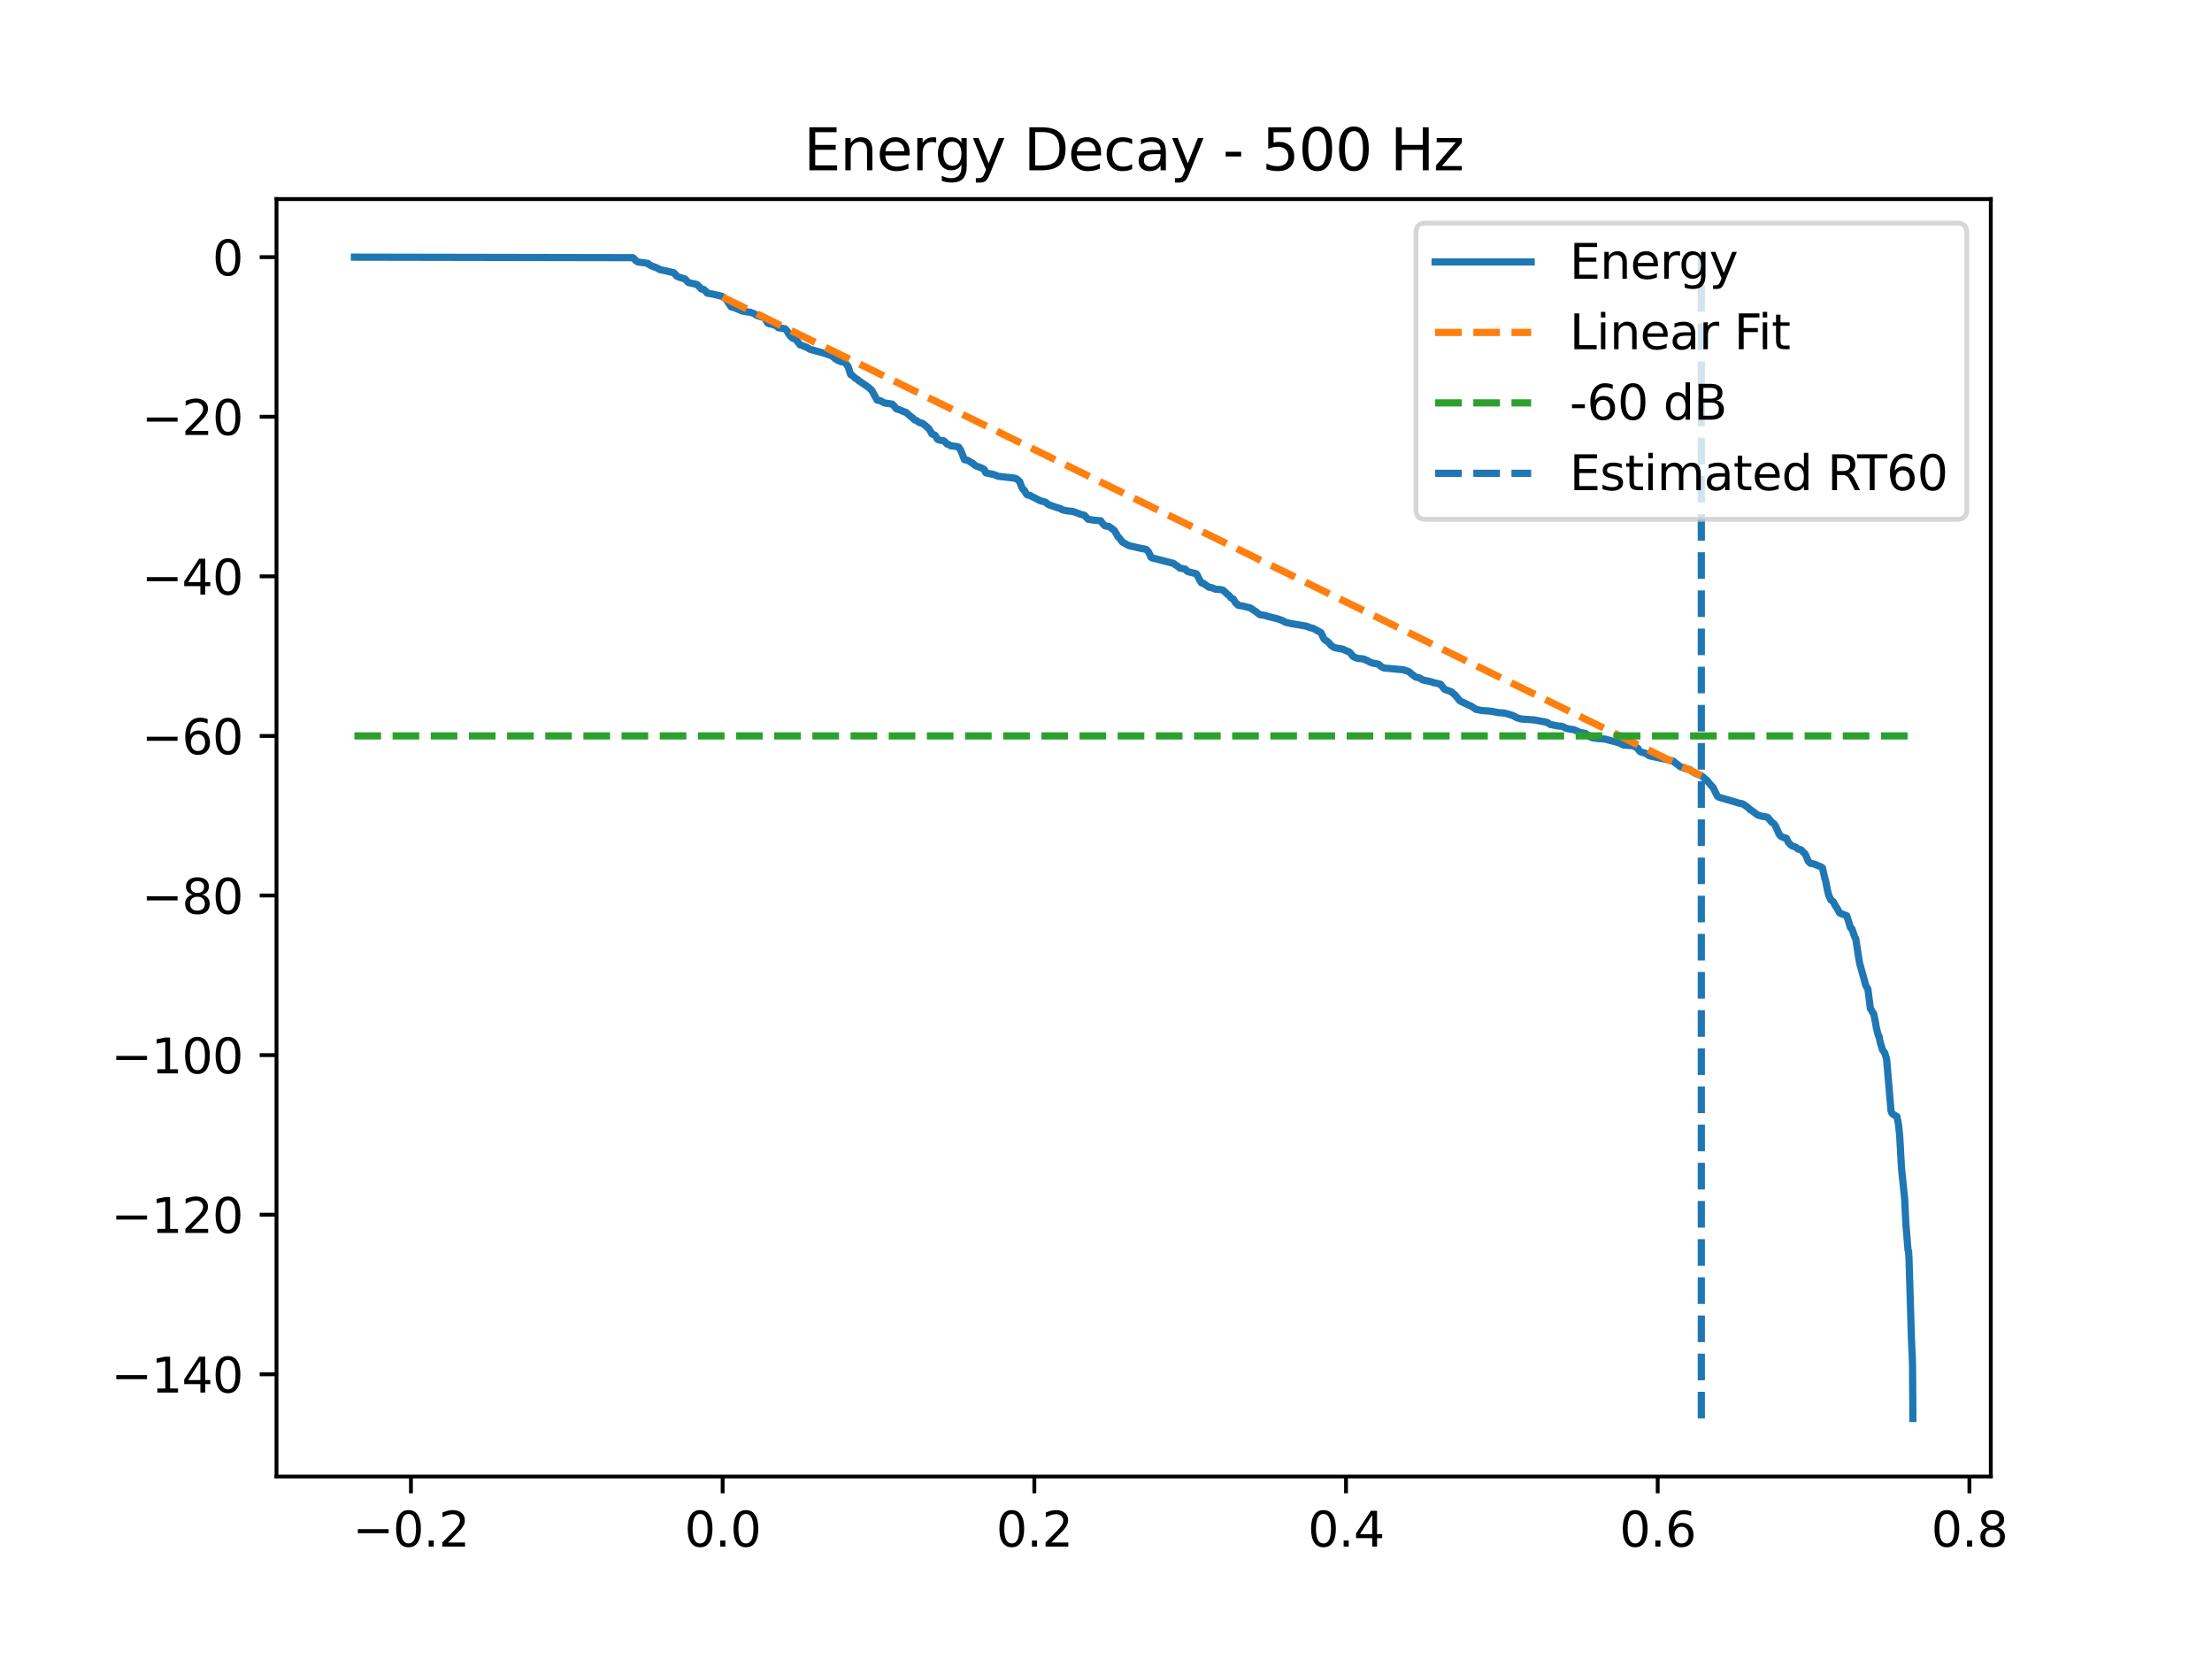 <?xml version="1.0" encoding="utf-8" standalone="no"?>
<!DOCTYPE svg PUBLIC "-//W3C//DTD SVG 1.1//EN"
  "http://www.w3.org/Graphics/SVG/1.1/DTD/svg11.dtd">
<svg xmlns:xlink="http://www.w3.org/1999/xlink" width="460.8pt" height="345.6pt" viewBox="0 0 460.8 345.6" xmlns="http://www.w3.org/2000/svg" version="1.1">
 <defs>
  <style type="text/css">*{stroke-linejoin: round; stroke-linecap: butt}</style>
 </defs>
 <g id="figure_1">
  <g id="patch_1">
   <path d="M 0 345.6 
L 460.8 345.6 
L 460.8 0 
L 0 0 
z
" style="fill: #ffffff"/>
  </g>
  <g id="axes_1">
   <g id="patch_2">
    <path d="M 57.6 307.584 
L 414.72 307.584 
L 414.72 41.472 
L 57.6 41.472 
z
" style="fill: #ffffff"/>
   </g>
   <g id="matplotlib.axis_1">
    <g id="xtick_1">
     <g id="line2d_1">
      <defs>
       <path id="mc7bba9b7ed" d="M 0 0 
L 0 3.5 
" style="stroke: #000000; stroke-width: 0.8"/>
      </defs>
      <g>
       <use xlink:href="#mc7bba9b7ed" x="85.608" y="307.584" style="stroke: #000000; stroke-width: 0.8"/>
      </g>
     </g>
     <g id="text_1">
      <!-- −0.2 -->
      <g transform="translate(73.467 322.182) scale(0.1 -0.1)">
       <defs>
        <path id="DejaVuSans-2212" d="M 678 2272 
L 4684 2272 
L 4684 1741 
L 678 1741 
L 678 2272 
z
" transform="scale(0.016)"/>
        <path id="DejaVuSans-30" d="M 2034 4250 
Q 1547 4250 1301 3770 
Q 1056 3291 1056 2328 
Q 1056 1369 1301 889 
Q 1547 409 2034 409 
Q 2525 409 2770 889 
Q 3016 1369 3016 2328 
Q 3016 3291 2770 3770 
Q 2525 4250 2034 4250 
z
M 2034 4750 
Q 2819 4750 3233 4129 
Q 3647 3509 3647 2328 
Q 3647 1150 3233 529 
Q 2819 -91 2034 -91 
Q 1250 -91 836 529 
Q 422 1150 422 2328 
Q 422 3509 836 4129 
Q 1250 4750 2034 4750 
z
" transform="scale(0.016)"/>
        <path id="DejaVuSans-2e" d="M 684 794 
L 1344 794 
L 1344 0 
L 684 0 
L 684 794 
z
" transform="scale(0.016)"/>
        <path id="DejaVuSans-32" d="M 1228 531 
L 3431 531 
L 3431 0 
L 469 0 
L 469 531 
Q 828 903 1448 1529 
Q 2069 2156 2228 2338 
Q 2531 2678 2651 2914 
Q 2772 3150 2772 3378 
Q 2772 3750 2511 3984 
Q 2250 4219 1831 4219 
Q 1534 4219 1204 4116 
Q 875 4013 500 3803 
L 500 4441 
Q 881 4594 1212 4672 
Q 1544 4750 1819 4750 
Q 2544 4750 2975 4387 
Q 3406 4025 3406 3419 
Q 3406 3131 3298 2873 
Q 3191 2616 2906 2266 
Q 2828 2175 2409 1742 
Q 1991 1309 1228 531 
z
" transform="scale(0.016)"/>
       </defs>
       <use xlink:href="#DejaVuSans-2212"/>
       <use xlink:href="#DejaVuSans-30" transform="translate(83.789 0)"/>
       <use xlink:href="#DejaVuSans-2e" transform="translate(147.412 0)"/>
       <use xlink:href="#DejaVuSans-32" transform="translate(179.199 0)"/>
      </g>
     </g>
    </g>
    <g id="xtick_2">
     <g id="line2d_2">
      <g>
       <use xlink:href="#mc7bba9b7ed" x="150.539" y="307.584" style="stroke: #000000; stroke-width: 0.8"/>
      </g>
     </g>
     <g id="text_2">
      <!-- 0.0 -->
      <g transform="translate(142.588 322.182) scale(0.1 -0.1)">
       <use xlink:href="#DejaVuSans-30"/>
       <use xlink:href="#DejaVuSans-2e" transform="translate(63.623 0)"/>
       <use xlink:href="#DejaVuSans-30" transform="translate(95.41 0)"/>
      </g>
     </g>
    </g>
    <g id="xtick_3">
     <g id="line2d_3">
      <g>
       <use xlink:href="#mc7bba9b7ed" x="215.47" y="307.584" style="stroke: #000000; stroke-width: 0.8"/>
      </g>
     </g>
     <g id="text_3">
      <!-- 0.2 -->
      <g transform="translate(207.518 322.182) scale(0.1 -0.1)">
       <use xlink:href="#DejaVuSans-30"/>
       <use xlink:href="#DejaVuSans-2e" transform="translate(63.623 0)"/>
       <use xlink:href="#DejaVuSans-32" transform="translate(95.41 0)"/>
      </g>
     </g>
    </g>
    <g id="xtick_4">
     <g id="line2d_4">
      <g>
       <use xlink:href="#mc7bba9b7ed" x="280.401" y="307.584" style="stroke: #000000; stroke-width: 0.8"/>
      </g>
     </g>
     <g id="text_4">
      <!-- 0.4 -->
      <g transform="translate(272.449 322.182) scale(0.1 -0.1)">
       <defs>
        <path id="DejaVuSans-34" d="M 2419 4116 
L 825 1625 
L 2419 1625 
L 2419 4116 
z
M 2253 4666 
L 3047 4666 
L 3047 1625 
L 3713 1625 
L 3713 1100 
L 3047 1100 
L 3047 0 
L 2419 0 
L 2419 1100 
L 313 1100 
L 313 1709 
L 2253 4666 
z
" transform="scale(0.016)"/>
       </defs>
       <use xlink:href="#DejaVuSans-30"/>
       <use xlink:href="#DejaVuSans-2e" transform="translate(63.623 0)"/>
       <use xlink:href="#DejaVuSans-34" transform="translate(95.41 0)"/>
      </g>
     </g>
    </g>
    <g id="xtick_5">
     <g id="line2d_5">
      <g>
       <use xlink:href="#mc7bba9b7ed" x="345.332" y="307.584" style="stroke: #000000; stroke-width: 0.8"/>
      </g>
     </g>
     <g id="text_5">
      <!-- 0.6 -->
      <g transform="translate(337.38 322.182) scale(0.1 -0.1)">
       <defs>
        <path id="DejaVuSans-36" d="M 2113 2584 
Q 1688 2584 1439 2293 
Q 1191 2003 1191 1497 
Q 1191 994 1439 701 
Q 1688 409 2113 409 
Q 2538 409 2786 701 
Q 3034 994 3034 1497 
Q 3034 2003 2786 2293 
Q 2538 2584 2113 2584 
z
M 3366 4563 
L 3366 3988 
Q 3128 4100 2886 4159 
Q 2644 4219 2406 4219 
Q 1781 4219 1451 3797 
Q 1122 3375 1075 2522 
Q 1259 2794 1537 2939 
Q 1816 3084 2150 3084 
Q 2853 3084 3261 2657 
Q 3669 2231 3669 1497 
Q 3669 778 3244 343 
Q 2819 -91 2113 -91 
Q 1303 -91 875 529 
Q 447 1150 447 2328 
Q 447 3434 972 4092 
Q 1497 4750 2381 4750 
Q 2619 4750 2861 4703 
Q 3103 4656 3366 4563 
z
" transform="scale(0.016)"/>
       </defs>
       <use xlink:href="#DejaVuSans-30"/>
       <use xlink:href="#DejaVuSans-2e" transform="translate(63.623 0)"/>
       <use xlink:href="#DejaVuSans-36" transform="translate(95.41 0)"/>
      </g>
     </g>
    </g>
    <g id="xtick_6">
     <g id="line2d_6">
      <g>
       <use xlink:href="#mc7bba9b7ed" x="410.263" y="307.584" style="stroke: #000000; stroke-width: 0.8"/>
      </g>
     </g>
     <g id="text_6">
      <!-- 0.8 -->
      <g transform="translate(402.311 322.182) scale(0.1 -0.1)">
       <defs>
        <path id="DejaVuSans-38" d="M 2034 2216 
Q 1584 2216 1326 1975 
Q 1069 1734 1069 1313 
Q 1069 891 1326 650 
Q 1584 409 2034 409 
Q 2484 409 2743 651 
Q 3003 894 3003 1313 
Q 3003 1734 2745 1975 
Q 2488 2216 2034 2216 
z
M 1403 2484 
Q 997 2584 770 2862 
Q 544 3141 544 3541 
Q 544 4100 942 4425 
Q 1341 4750 2034 4750 
Q 2731 4750 3128 4425 
Q 3525 4100 3525 3541 
Q 3525 3141 3298 2862 
Q 3072 2584 2669 2484 
Q 3125 2378 3379 2068 
Q 3634 1759 3634 1313 
Q 3634 634 3220 271 
Q 2806 -91 2034 -91 
Q 1263 -91 848 271 
Q 434 634 434 1313 
Q 434 1759 690 2068 
Q 947 2378 1403 2484 
z
M 1172 3481 
Q 1172 3119 1398 2916 
Q 1625 2713 2034 2713 
Q 2441 2713 2670 2916 
Q 2900 3119 2900 3481 
Q 2900 3844 2670 4047 
Q 2441 4250 2034 4250 
Q 1625 4250 1398 4047 
Q 1172 3844 1172 3481 
z
" transform="scale(0.016)"/>
       </defs>
       <use xlink:href="#DejaVuSans-30"/>
       <use xlink:href="#DejaVuSans-2e" transform="translate(63.623 0)"/>
       <use xlink:href="#DejaVuSans-38" transform="translate(95.41 0)"/>
      </g>
     </g>
    </g>
   </g>
   <g id="matplotlib.axis_2">
    <g id="ytick_1">
     <g id="line2d_7">
      <defs>
       <path id="m93da01c77a" d="M 0 0 
L -3.5 0 
" style="stroke: #000000; stroke-width: 0.8"/>
      </defs>
      <g>
       <use xlink:href="#m93da01c77a" x="57.6" y="286.293" style="stroke: #000000; stroke-width: 0.8"/>
      </g>
     </g>
     <g id="text_7">
      <!-- −140 -->
      <g transform="translate(23.133 290.092) scale(0.1 -0.1)">
       <defs>
        <path id="DejaVuSans-31" d="M 794 531 
L 1825 531 
L 1825 4091 
L 703 3866 
L 703 4441 
L 1819 4666 
L 2450 4666 
L 2450 531 
L 3481 531 
L 3481 0 
L 794 0 
L 794 531 
z
" transform="scale(0.016)"/>
       </defs>
       <use xlink:href="#DejaVuSans-2212"/>
       <use xlink:href="#DejaVuSans-31" transform="translate(83.789 0)"/>
       <use xlink:href="#DejaVuSans-34" transform="translate(147.412 0)"/>
       <use xlink:href="#DejaVuSans-30" transform="translate(211.035 0)"/>
      </g>
     </g>
    </g>
    <g id="ytick_2">
     <g id="line2d_8">
      <g>
       <use xlink:href="#m93da01c77a" x="57.6" y="253.047" style="stroke: #000000; stroke-width: 0.8"/>
      </g>
     </g>
     <g id="text_8">
      <!-- −120 -->
      <g transform="translate(23.133 256.846) scale(0.1 -0.1)">
       <use xlink:href="#DejaVuSans-2212"/>
       <use xlink:href="#DejaVuSans-31" transform="translate(83.789 0)"/>
       <use xlink:href="#DejaVuSans-32" transform="translate(147.412 0)"/>
       <use xlink:href="#DejaVuSans-30" transform="translate(211.035 0)"/>
      </g>
     </g>
    </g>
    <g id="ytick_3">
     <g id="line2d_9">
      <g>
       <use xlink:href="#m93da01c77a" x="57.6" y="219.8" style="stroke: #000000; stroke-width: 0.8"/>
      </g>
     </g>
     <g id="text_9">
      <!-- −100 -->
      <g transform="translate(23.133 223.599) scale(0.1 -0.1)">
       <use xlink:href="#DejaVuSans-2212"/>
       <use xlink:href="#DejaVuSans-31" transform="translate(83.789 0)"/>
       <use xlink:href="#DejaVuSans-30" transform="translate(147.412 0)"/>
       <use xlink:href="#DejaVuSans-30" transform="translate(211.035 0)"/>
      </g>
     </g>
    </g>
    <g id="ytick_4">
     <g id="line2d_10">
      <g>
       <use xlink:href="#m93da01c77a" x="57.6" y="186.554" style="stroke: #000000; stroke-width: 0.8"/>
      </g>
     </g>
     <g id="text_10">
      <!-- −80 -->
      <g transform="translate(29.495 190.353) scale(0.1 -0.1)">
       <use xlink:href="#DejaVuSans-2212"/>
       <use xlink:href="#DejaVuSans-38" transform="translate(83.789 0)"/>
       <use xlink:href="#DejaVuSans-30" transform="translate(147.412 0)"/>
      </g>
     </g>
    </g>
    <g id="ytick_5">
     <g id="line2d_11">
      <g>
       <use xlink:href="#m93da01c77a" x="57.6" y="153.307" style="stroke: #000000; stroke-width: 0.8"/>
      </g>
     </g>
     <g id="text_11">
      <!-- −60 -->
      <g transform="translate(29.495 157.107) scale(0.1 -0.1)">
       <use xlink:href="#DejaVuSans-2212"/>
       <use xlink:href="#DejaVuSans-36" transform="translate(83.789 0)"/>
       <use xlink:href="#DejaVuSans-30" transform="translate(147.412 0)"/>
      </g>
     </g>
    </g>
    <g id="ytick_6">
     <g id="line2d_12">
      <g>
       <use xlink:href="#m93da01c77a" x="57.6" y="120.061" style="stroke: #000000; stroke-width: 0.8"/>
      </g>
     </g>
     <g id="text_12">
      <!-- −40 -->
      <g transform="translate(29.495 123.86) scale(0.1 -0.1)">
       <use xlink:href="#DejaVuSans-2212"/>
       <use xlink:href="#DejaVuSans-34" transform="translate(83.789 0)"/>
       <use xlink:href="#DejaVuSans-30" transform="translate(147.412 0)"/>
      </g>
     </g>
    </g>
    <g id="ytick_7">
     <g id="line2d_13">
      <g>
       <use xlink:href="#m93da01c77a" x="57.6" y="86.814" style="stroke: #000000; stroke-width: 0.8"/>
      </g>
     </g>
     <g id="text_13">
      <!-- −20 -->
      <g transform="translate(29.495 90.614) scale(0.1 -0.1)">
       <use xlink:href="#DejaVuSans-2212"/>
       <use xlink:href="#DejaVuSans-32" transform="translate(83.789 0)"/>
       <use xlink:href="#DejaVuSans-30" transform="translate(147.412 0)"/>
      </g>
     </g>
    </g>
    <g id="ytick_8">
     <g id="line2d_14">
      <g>
       <use xlink:href="#m93da01c77a" x="57.6" y="53.568" style="stroke: #000000; stroke-width: 0.8"/>
      </g>
     </g>
     <g id="text_14">
      <!-- 0 -->
      <g transform="translate(44.237 57.367) scale(0.1 -0.1)">
       <use xlink:href="#DejaVuSans-30"/>
      </g>
     </g>
    </g>
   </g>
   <g id="line2d_15">
    <path d="M 73.833 53.568 
L 131.844 53.677 
L 132.196 54.01 
L 132.467 54.325 
L 132.893 54.578 
L 134.53 54.793 
L 135.044 54.916 
L 135.186 55.103 
L 135.395 55.213 
L 135.706 55.38 
L 136.883 55.824 
L 137.533 56.195 
L 138.263 56.329 
L 140.326 56.801 
L 140.583 57.024 
L 140.705 57.237 
L 140.921 57.49 
L 141.144 57.6 
L 141.476 57.747 
L 142.646 58.096 
L 143.431 58.872 
L 144.783 59.172 
L 145.23 59.285 
L 146.116 60.201 
L 146.63 60.314 
L 146.941 60.609 
L 147.123 60.732 
L 147.286 61.033 
L 147.482 61.1 
L 147.847 61.169 
L 148.571 61.283 
L 150.438 61.734 
L 151.107 62.235 
L 151.337 62.381 
L 151.75 63.133 
L 151.912 63.312 
L 152.014 63.474 
L 152.277 63.872 
L 152.501 63.984 
L 152.846 64.036 
L 153.103 64.145 
L 153.542 64.338 
L 154.09 64.551 
L 154.55 64.764 
L 155.287 64.919 
L 156.315 65.047 
L 157.14 65.362 
L 157.634 65.7 
L 157.911 65.797 
L 159.278 66.219 
L 159.528 66.525 
L 159.629 66.799 
L 159.832 67.167 
L 159.947 67.29 
L 160.15 67.431 
L 160.827 67.55 
L 161.659 67.853 
L 162.179 68.275 
L 163.552 68.486 
L 163.958 68.944 
L 164.222 69.413 
L 164.33 69.575 
L 164.607 69.986 
L 164.756 70.097 
L 165.04 70.399 
L 165.277 70.529 
L 165.588 70.573 
L 165.771 70.695 
L 166.684 71.851 
L 167.124 71.982 
L 167.692 72.218 
L 168.016 72.325 
L 168.557 72.65 
L 168.713 72.765 
L 168.929 72.825 
L 171.993 73.659 
L 172.23 73.764 
L 173.258 74.122 
L 173.454 74.223 
L 173.596 74.391 
L 173.813 74.54 
L 173.941 74.673 
L 174.178 74.873 
L 174.422 74.987 
L 174.733 75.132 
L 175.226 75.374 
L 175.828 75.417 
L 176.045 75.525 
L 176.694 76.398 
L 177.195 78.016 
L 177.357 78.127 
L 177.6 78.247 
L 178.209 78.823 
L 178.446 78.942 
L 178.71 79.109 
L 178.852 79.282 
L 179.055 79.405 
L 179.271 79.546 
L 180.617 80.479 
L 180.989 80.749 
L 181.469 81.189 
L 181.598 81.307 
L 182.721 83.347 
L 182.944 83.392 
L 183.431 83.499 
L 183.918 83.765 
L 184.141 83.889 
L 184.364 83.969 
L 184.925 84.036 
L 185.845 84.18 
L 186.265 84.573 
L 186.495 84.901 
L 186.61 85.066 
L 186.806 85.212 
L 187.367 85.356 
L 188.246 85.75 
L 188.673 85.865 
L 189.971 86.959 
L 190.14 87.074 
L 190.384 87.333 
L 190.566 87.485 
L 190.83 87.56 
L 191.013 87.669 
L 191.256 87.84 
L 191.446 87.996 
L 191.682 88.055 
L 192.223 88.21 
L 192.71 88.622 
L 192.907 88.762 
L 193.035 88.901 
L 193.292 89.149 
L 193.468 89.258 
L 194.165 90.407 
L 194.712 90.613 
L 194.834 90.713 
L 195.321 91.533 
L 195.673 91.677 
L 196.593 91.817 
L 197.337 92.519 
L 197.682 92.627 
L 198.06 92.867 
L 199.028 92.975 
L 199.718 93.137 
L 200.171 93.874 
L 200.908 95.757 
L 201.55 95.875 
L 202.179 96.259 
L 202.687 96.544 
L 202.991 96.855 
L 203.431 97.105 
L 203.735 97.214 
L 203.985 97.291 
L 204.31 97.431 
L 204.898 97.71 
L 205.095 97.883 
L 205.203 98.215 
L 205.385 98.512 
L 206.353 98.718 
L 206.657 98.759 
L 207.097 98.88 
L 207.922 99.211 
L 210.411 99.495 
L 211.446 99.622 
L 211.926 99.867 
L 212.42 100.323 
L 212.798 101.371 
L 213.096 101.921 
L 213.373 102.108 
L 213.678 102.653 
L 213.806 102.893 
L 214.009 103.099 
L 214.591 103.212 
L 215.139 103.523 
L 215.396 103.643 
L 215.646 103.761 
L 215.896 103.896 
L 216.674 104.296 
L 217.513 104.525 
L 217.776 104.606 
L 217.932 104.729 
L 218.175 104.908 
L 218.331 105.047 
L 218.554 105.164 
L 218.899 105.287 
L 220.286 105.774 
L 220.82 105.923 
L 221.354 106.21 
L 222.281 106.417 
L 223.383 106.533 
L 223.755 106.624 
L 225.088 107.131 
L 225.913 107.349 
L 226.671 108.167 
L 227.976 108.375 
L 229.295 108.486 
L 229.728 109.102 
L 229.897 109.246 
L 230.025 109.424 
L 230.222 109.557 
L 231.02 109.678 
L 231.852 110.272 
L 232.061 110.445 
L 232.183 110.561 
L 232.893 111.809 
L 233.022 111.92 
L 233.4 112.37 
L 233.509 112.51 
L 233.779 112.881 
L 233.975 113.007 
L 234.259 113.129 
L 234.422 113.28 
L 234.652 113.382 
L 235.132 113.656 
L 236.498 113.964 
L 236.742 114.037 
L 237.452 114.187 
L 237.871 114.276 
L 238.635 114.405 
L 238.899 114.538 
L 239.028 114.725 
L 239.271 115.005 
L 239.359 115.178 
L 239.623 115.727 
L 239.758 116.073 
L 239.927 116.198 
L 244.486 117.37 
L 245.014 117.787 
L 245.271 117.895 
L 245.406 118.044 
L 245.622 118.207 
L 245.825 118.352 
L 246.103 118.396 
L 246.914 118.566 
L 247.3 118.972 
L 247.476 119.095 
L 248.896 119.438 
L 249.254 119.569 
L 249.687 120.361 
L 249.89 120.822 
L 249.985 120.938 
L 250.289 121.426 
L 250.722 121.534 
L 251.804 122.312 
L 252.555 122.456 
L 253.13 122.733 
L 254.138 122.803 
L 254.733 122.923 
L 255.037 123.171 
L 255.781 123.876 
L 255.964 123.989 
L 256.262 124.31 
L 256.404 124.508 
L 256.613 124.656 
L 256.897 124.766 
L 257.432 125.639 
L 257.607 125.72 
L 257.797 125.983 
L 258.02 126.112 
L 258.859 126.242 
L 260.482 126.646 
L 260.685 126.781 
L 261.3 127.21 
L 261.551 127.359 
L 262.342 127.989 
L 262.545 128.073 
L 263.248 128.156 
L 263.81 128.301 
L 264.067 128.404 
L 265.825 128.825 
L 266.779 129.128 
L 267.137 129.288 
L 267.367 129.359 
L 267.543 129.517 
L 267.766 129.62 
L 269.079 129.926 
L 269.782 130.038 
L 271.94 130.407 
L 272.454 130.544 
L 272.907 130.765 
L 273.543 130.878 
L 274.3 131.316 
L 275.186 131.788 
L 275.741 132.982 
L 275.923 133.235 
L 276.086 133.35 
L 276.39 133.537 
L 276.722 133.783 
L 276.945 134.066 
L 277.066 134.192 
L 277.337 134.49 
L 277.499 134.603 
L 277.756 134.77 
L 277.966 134.898 
L 278.237 134.959 
L 279.779 135.247 
L 280.252 135.483 
L 281.064 135.818 
L 281.28 135.995 
L 281.388 136.116 
L 281.679 136.521 
L 281.828 136.721 
L 282.031 136.836 
L 282.241 136.945 
L 282.525 137.05 
L 282.863 137.169 
L 283.458 137.195 
L 284.189 137.31 
L 284.608 137.546 
L 284.899 137.627 
L 285.081 137.789 
L 285.318 137.883 
L 285.744 138.089 
L 287.124 138.352 
L 287.442 138.59 
L 287.625 138.823 
L 287.848 138.932 
L 288.084 139.039 
L 288.348 139.158 
L 292.413 139.534 
L 292.792 139.687 
L 293.401 139.867 
L 293.563 139.982 
L 293.82 140.18 
L 293.962 140.322 
L 294.219 140.533 
L 294.388 140.639 
L 294.679 140.872 
L 294.862 141.023 
L 295.092 141.086 
L 295.734 141.218 
L 296.35 141.631 
L 298.284 142.059 
L 298.582 142.198 
L 299.359 142.351 
L 300.137 142.561 
L 300.273 142.829 
L 300.462 143.009 
L 300.563 143.151 
L 300.793 143.439 
L 300.942 143.599 
L 301.179 143.692 
L 301.483 143.795 
L 302.349 144.116 
L 303.174 144.835 
L 304.087 145.961 
L 304.277 146.086 
L 304.547 146.199 
L 304.811 146.336 
L 306.022 146.92 
L 306.252 147.025 
L 306.542 147.138 
L 307.476 147.769 
L 308.227 147.92 
L 308.612 148.007 
L 310.141 148.117 
L 310.81 148.186 
L 311.365 148.302 
L 311.947 148.43 
L 313.394 148.546 
L 314.26 148.778 
L 314.584 148.893 
L 314.909 148.967 
L 315.45 149.233 
L 315.68 149.32 
L 315.93 149.501 
L 316.877 149.774 
L 318.9 149.928 
L 319.542 149.956 
L 320.279 150.104 
L 321.876 150.39 
L 322.288 150.499 
L 322.937 150.915 
L 324.047 151.136 
L 324.649 151.248 
L 325.176 151.269 
L 325.643 151.399 
L 325.961 151.579 
L 326.333 151.741 
L 327.976 152.049 
L 329.072 152.543 
L 330.222 152.777 
L 330.662 153.044 
L 330.824 153.153 
L 331.047 153.284 
L 331.216 153.491 
L 331.446 153.574 
L 331.825 153.719 
L 332.846 153.842 
L 334.314 153.959 
L 335.89 154.374 
L 336.566 154.533 
L 336.816 154.629 
L 337.466 154.828 
L 338.203 155.198 
L 340.002 155.339 
L 340.293 155.425 
L 341.023 155.78 
L 341.213 155.909 
L 341.328 156.17 
L 341.517 156.405 
L 341.646 156.54 
L 341.849 156.655 
L 342.829 156.925 
L 343.58 157.446 
L 347.381 158.252 
L 347.834 158.381 
L 348.551 158.543 
L 349.153 159.041 
L 349.485 159.286 
L 349.681 159.429 
L 349.823 159.566 
L 350.06 159.722 
L 350.323 159.832 
L 350.594 159.918 
L 351.196 160.151 
L 351.642 160.215 
L 352.035 160.338 
L 352.65 160.801 
L 352.88 160.893 
L 353.056 161.042 
L 353.299 161.151 
L 353.556 161.262 
L 353.82 161.335 
L 354.327 161.541 
L 354.875 161.952 
L 355.011 162.071 
L 355.288 162.358 
L 355.498 162.464 
L 356.485 163.672 
L 356.688 163.844 
L 356.803 163.95 
L 357.757 165.846 
L 357.892 165.952 
L 358.102 166.086 
L 360.679 166.832 
L 360.942 166.91 
L 362.363 167.33 
L 363.046 167.465 
L 363.979 168.1 
L 364.128 168.218 
L 364.385 168.457 
L 364.547 168.667 
L 364.771 168.739 
L 365.907 169.597 
L 366.123 169.775 
L 366.8 169.958 
L 367.165 170.073 
L 367.801 170.137 
L 368.281 170.308 
L 369.099 171.3 
L 369.546 171.601 
L 369.762 171.915 
L 369.857 172.023 
L 370.614 173.756 
L 370.736 173.925 
L 370.993 174.211 
L 371.21 174.323 
L 371.46 174.45 
L 372.15 174.639 
L 372.589 175.575 
L 372.752 175.675 
L 372.921 175.903 
L 373.191 176.129 
L 373.448 176.246 
L 373.719 176.344 
L 374.064 176.48 
L 374.307 176.659 
L 374.463 176.814 
L 374.673 176.902 
L 375.2 177.028 
L 375.68 177.542 
L 375.937 177.772 
L 376.046 177.885 
L 376.722 179.443 
L 376.864 179.556 
L 377.101 179.823 
L 378.081 180.035 
L 378.643 180.313 
L 378.994 180.43 
L 379.407 180.599 
L 379.651 180.796 
L 380.131 182.954 
L 380.293 183.428 
L 380.361 183.738 
L 380.672 185.358 
L 380.929 186.421 
L 381.402 187.473 
L 381.788 187.75 
L 381.91 187.859 
L 382.356 188.726 
L 382.674 189.149 
L 383.235 190.199 
L 384.723 190.772 
L 385.501 193.282 
L 385.772 193.452 
L 386.347 195.123 
L 386.59 195.575 
L 387.158 199.248 
L 387.239 199.797 
L 387.456 200.949 
L 387.523 201.124 
L 387.895 202.441 
L 388.7 205.347 
L 389.12 206.057 
L 389.634 210.118 
L 389.749 210.237 
L 390.121 210.945 
L 390.31 211.11 
L 390.696 213.001 
L 390.898 214.224 
L 390.966 214.435 
L 391.298 215.733 
L 391.446 215.848 
L 391.561 216.599 
L 391.757 217.409 
L 391.825 217.57 
L 392.19 218.755 
L 392.305 218.877 
L 392.63 219.373 
L 392.792 219.871 
L 393.022 220.704 
L 393.935 231.419 
L 394.091 231.832 
L 394.307 232.094 
L 394.483 232.203 
L 394.7 232.331 
L 395.166 232.597 
L 395.498 234.291 
L 395.721 236.401 
L 395.795 237.564 
L 396.113 243.332 
L 396.776 249.769 
L 397.033 255.088 
L 397.114 255.983 
L 397.479 260.46 
L 397.588 260.643 
L 397.676 262.056 
L 398.19 278.931 
L 398.352 282.414 
L 398.413 284.208 
L 398.474 292.683 
L 398.481 295.488 
L 398.481 295.488 
" clip-path="url(#pf5ec6be80d)" style="fill: none; stroke: #1f77b4; stroke-width: 1.5; stroke-linecap: square"/>
   </g>
   <g id="line2d_16">
    <path d="M 150.539 61.888 
L 354.415 161.619 
" clip-path="url(#pf5ec6be80d)" style="fill: none; stroke-dasharray: 5.55,2.4; stroke-dashoffset: 0; stroke: #ff7f0e; stroke-width: 1.5"/>
   </g>
   <g id="line2d_17">
    <path d="M 73.833 153.307 
L 398.487 153.307 
L 398.487 153.307 
" clip-path="url(#pf5ec6be80d)" style="fill: none; stroke-dasharray: 5.55,2.4; stroke-dashoffset: 0; stroke: #2ca02c; stroke-width: 1.5"/>
   </g>
   <g id="LineCollection_1">
    <path d="M 354.415 295.488 
L 354.415 53.568 
" clip-path="url(#pf5ec6be80d)" style="fill: none; stroke-dasharray: 5.55,2.4; stroke-dashoffset: 0; stroke: #1f77b4; stroke-width: 1.5"/>
   </g>
   <g id="patch_3">
    <path d="M 57.6 307.584 
L 57.6 41.472 
" style="fill: none; stroke: #000000; stroke-width: 0.8; stroke-linejoin: miter; stroke-linecap: square"/>
   </g>
   <g id="patch_4">
    <path d="M 414.72 307.584 
L 414.72 41.472 
" style="fill: none; stroke: #000000; stroke-width: 0.8; stroke-linejoin: miter; stroke-linecap: square"/>
   </g>
   <g id="patch_5">
    <path d="M 57.6 307.584 
L 414.72 307.584 
" style="fill: none; stroke: #000000; stroke-width: 0.8; stroke-linejoin: miter; stroke-linecap: square"/>
   </g>
   <g id="patch_6">
    <path d="M 57.6 41.472 
L 414.72 41.472 
" style="fill: none; stroke: #000000; stroke-width: 0.8; stroke-linejoin: miter; stroke-linecap: square"/>
   </g>
   <g id="text_15">
    <!-- Energy Decay - 500 Hz -->
    <g transform="translate(167.407 35.472) scale(0.12 -0.12)">
     <defs>
      <path id="DejaVuSans-45" d="M 628 4666 
L 3578 4666 
L 3578 4134 
L 1259 4134 
L 1259 2753 
L 3481 2753 
L 3481 2222 
L 1259 2222 
L 1259 531 
L 3634 531 
L 3634 0 
L 628 0 
L 628 4666 
z
" transform="scale(0.016)"/>
      <path id="DejaVuSans-6e" d="M 3513 2113 
L 3513 0 
L 2938 0 
L 2938 2094 
Q 2938 2591 2744 2837 
Q 2550 3084 2163 3084 
Q 1697 3084 1428 2787 
Q 1159 2491 1159 1978 
L 1159 0 
L 581 0 
L 581 3500 
L 1159 3500 
L 1159 2956 
Q 1366 3272 1645 3428 
Q 1925 3584 2291 3584 
Q 2894 3584 3203 3211 
Q 3513 2838 3513 2113 
z
" transform="scale(0.016)"/>
      <path id="DejaVuSans-65" d="M 3597 1894 
L 3597 1613 
L 953 1613 
Q 991 1019 1311 708 
Q 1631 397 2203 397 
Q 2534 397 2845 478 
Q 3156 559 3463 722 
L 3463 178 
Q 3153 47 2828 -22 
Q 2503 -91 2169 -91 
Q 1331 -91 842 396 
Q 353 884 353 1716 
Q 353 2575 817 3079 
Q 1281 3584 2069 3584 
Q 2775 3584 3186 3129 
Q 3597 2675 3597 1894 
z
M 3022 2063 
Q 3016 2534 2758 2815 
Q 2500 3097 2075 3097 
Q 1594 3097 1305 2825 
Q 1016 2553 972 2059 
L 3022 2063 
z
" transform="scale(0.016)"/>
      <path id="DejaVuSans-72" d="M 2631 2963 
Q 2534 3019 2420 3045 
Q 2306 3072 2169 3072 
Q 1681 3072 1420 2755 
Q 1159 2438 1159 1844 
L 1159 0 
L 581 0 
L 581 3500 
L 1159 3500 
L 1159 2956 
Q 1341 3275 1631 3429 
Q 1922 3584 2338 3584 
Q 2397 3584 2469 3576 
Q 2541 3569 2628 3553 
L 2631 2963 
z
" transform="scale(0.016)"/>
      <path id="DejaVuSans-67" d="M 2906 1791 
Q 2906 2416 2648 2759 
Q 2391 3103 1925 3103 
Q 1463 3103 1205 2759 
Q 947 2416 947 1791 
Q 947 1169 1205 825 
Q 1463 481 1925 481 
Q 2391 481 2648 825 
Q 2906 1169 2906 1791 
z
M 3481 434 
Q 3481 -459 3084 -895 
Q 2688 -1331 1869 -1331 
Q 1566 -1331 1297 -1286 
Q 1028 -1241 775 -1147 
L 775 -588 
Q 1028 -725 1275 -790 
Q 1522 -856 1778 -856 
Q 2344 -856 2625 -561 
Q 2906 -266 2906 331 
L 2906 616 
Q 2728 306 2450 153 
Q 2172 0 1784 0 
Q 1141 0 747 490 
Q 353 981 353 1791 
Q 353 2603 747 3093 
Q 1141 3584 1784 3584 
Q 2172 3584 2450 3431 
Q 2728 3278 2906 2969 
L 2906 3500 
L 3481 3500 
L 3481 434 
z
" transform="scale(0.016)"/>
      <path id="DejaVuSans-79" d="M 2059 -325 
Q 1816 -950 1584 -1140 
Q 1353 -1331 966 -1331 
L 506 -1331 
L 506 -850 
L 844 -850 
Q 1081 -850 1212 -737 
Q 1344 -625 1503 -206 
L 1606 56 
L 191 3500 
L 800 3500 
L 1894 763 
L 2988 3500 
L 3597 3500 
L 2059 -325 
z
" transform="scale(0.016)"/>
      <path id="DejaVuSans-20" transform="scale(0.016)"/>
      <path id="DejaVuSans-44" d="M 1259 4147 
L 1259 519 
L 2022 519 
Q 2988 519 3436 956 
Q 3884 1394 3884 2338 
Q 3884 3275 3436 3711 
Q 2988 4147 2022 4147 
L 1259 4147 
z
M 628 4666 
L 1925 4666 
Q 3281 4666 3915 4102 
Q 4550 3538 4550 2338 
Q 4550 1131 3912 565 
Q 3275 0 1925 0 
L 628 0 
L 628 4666 
z
" transform="scale(0.016)"/>
      <path id="DejaVuSans-63" d="M 3122 3366 
L 3122 2828 
Q 2878 2963 2633 3030 
Q 2388 3097 2138 3097 
Q 1578 3097 1268 2742 
Q 959 2388 959 1747 
Q 959 1106 1268 751 
Q 1578 397 2138 397 
Q 2388 397 2633 464 
Q 2878 531 3122 666 
L 3122 134 
Q 2881 22 2623 -34 
Q 2366 -91 2075 -91 
Q 1284 -91 818 406 
Q 353 903 353 1747 
Q 353 2603 823 3093 
Q 1294 3584 2113 3584 
Q 2378 3584 2631 3529 
Q 2884 3475 3122 3366 
z
" transform="scale(0.016)"/>
      <path id="DejaVuSans-61" d="M 2194 1759 
Q 1497 1759 1228 1600 
Q 959 1441 959 1056 
Q 959 750 1161 570 
Q 1363 391 1709 391 
Q 2188 391 2477 730 
Q 2766 1069 2766 1631 
L 2766 1759 
L 2194 1759 
z
M 3341 1997 
L 3341 0 
L 2766 0 
L 2766 531 
Q 2569 213 2275 61 
Q 1981 -91 1556 -91 
Q 1019 -91 701 211 
Q 384 513 384 1019 
Q 384 1609 779 1909 
Q 1175 2209 1959 2209 
L 2766 2209 
L 2766 2266 
Q 2766 2663 2505 2880 
Q 2244 3097 1772 3097 
Q 1472 3097 1187 3025 
Q 903 2953 641 2809 
L 641 3341 
Q 956 3463 1253 3523 
Q 1550 3584 1831 3584 
Q 2591 3584 2966 3190 
Q 3341 2797 3341 1997 
z
" transform="scale(0.016)"/>
      <path id="DejaVuSans-2d" d="M 313 2009 
L 1997 2009 
L 1997 1497 
L 313 1497 
L 313 2009 
z
" transform="scale(0.016)"/>
      <path id="DejaVuSans-35" d="M 691 4666 
L 3169 4666 
L 3169 4134 
L 1269 4134 
L 1269 2991 
Q 1406 3038 1543 3061 
Q 1681 3084 1819 3084 
Q 2600 3084 3056 2656 
Q 3513 2228 3513 1497 
Q 3513 744 3044 326 
Q 2575 -91 1722 -91 
Q 1428 -91 1123 -41 
Q 819 9 494 109 
L 494 744 
Q 775 591 1075 516 
Q 1375 441 1709 441 
Q 2250 441 2565 725 
Q 2881 1009 2881 1497 
Q 2881 1984 2565 2268 
Q 2250 2553 1709 2553 
Q 1456 2553 1204 2497 
Q 953 2441 691 2322 
L 691 4666 
z
" transform="scale(0.016)"/>
      <path id="DejaVuSans-48" d="M 628 4666 
L 1259 4666 
L 1259 2753 
L 3553 2753 
L 3553 4666 
L 4184 4666 
L 4184 0 
L 3553 0 
L 3553 2222 
L 1259 2222 
L 1259 0 
L 628 0 
L 628 4666 
z
" transform="scale(0.016)"/>
      <path id="DejaVuSans-7a" d="M 353 3500 
L 3084 3500 
L 3084 2975 
L 922 459 
L 3084 459 
L 3084 0 
L 275 0 
L 275 525 
L 2438 3041 
L 353 3041 
L 353 3500 
z
" transform="scale(0.016)"/>
     </defs>
     <use xlink:href="#DejaVuSans-45"/>
     <use xlink:href="#DejaVuSans-6e" transform="translate(63.184 0)"/>
     <use xlink:href="#DejaVuSans-65" transform="translate(126.562 0)"/>
     <use xlink:href="#DejaVuSans-72" transform="translate(188.086 0)"/>
     <use xlink:href="#DejaVuSans-67" transform="translate(227.449 0)"/>
     <use xlink:href="#DejaVuSans-79" transform="translate(290.926 0)"/>
     <use xlink:href="#DejaVuSans-20" transform="translate(350.105 0)"/>
     <use xlink:href="#DejaVuSans-44" transform="translate(381.893 0)"/>
     <use xlink:href="#DejaVuSans-65" transform="translate(458.895 0)"/>
     <use xlink:href="#DejaVuSans-63" transform="translate(520.418 0)"/>
     <use xlink:href="#DejaVuSans-61" transform="translate(575.398 0)"/>
     <use xlink:href="#DejaVuSans-79" transform="translate(636.678 0)"/>
     <use xlink:href="#DejaVuSans-20" transform="translate(695.857 0)"/>
     <use xlink:href="#DejaVuSans-2d" transform="translate(727.645 0)"/>
     <use xlink:href="#DejaVuSans-20" transform="translate(763.729 0)"/>
     <use xlink:href="#DejaVuSans-35" transform="translate(795.516 0)"/>
     <use xlink:href="#DejaVuSans-30" transform="translate(859.139 0)"/>
     <use xlink:href="#DejaVuSans-30" transform="translate(922.762 0)"/>
     <use xlink:href="#DejaVuSans-20" transform="translate(986.385 0)"/>
     <use xlink:href="#DejaVuSans-48" transform="translate(1018.172 0)"/>
     <use xlink:href="#DejaVuSans-7a" transform="translate(1093.367 0)"/>
    </g>
   </g>
   <g id="legend_1">
    <g id="patch_7">
     <path d="M 296.968 108.184 
L 407.72 108.184 
Q 409.72 108.184 409.72 106.184 
L 409.72 48.472 
Q 409.72 46.472 407.72 46.472 
L 296.968 46.472 
Q 294.968 46.472 294.968 48.472 
L 294.968 106.184 
Q 294.968 108.184 296.968 108.184 
z
" style="fill: #ffffff; opacity: 0.8; stroke: #cccccc; stroke-linejoin: miter"/>
    </g>
    <g id="line2d_18">
     <path d="M 298.968 54.57 
L 308.968 54.57 
L 318.968 54.57 
" style="fill: none; stroke: #1f77b4; stroke-width: 1.5; stroke-linecap: square"/>
    </g>
    <g id="text_16">
     <!-- Energy -->
     <g transform="translate(326.968 58.07) scale(0.1 -0.1)">
      <use xlink:href="#DejaVuSans-45"/>
      <use xlink:href="#DejaVuSans-6e" transform="translate(63.184 0)"/>
      <use xlink:href="#DejaVuSans-65" transform="translate(126.562 0)"/>
      <use xlink:href="#DejaVuSans-72" transform="translate(188.086 0)"/>
      <use xlink:href="#DejaVuSans-67" transform="translate(227.449 0)"/>
      <use xlink:href="#DejaVuSans-79" transform="translate(290.926 0)"/>
     </g>
    </g>
    <g id="line2d_19">
     <path d="M 298.968 69.249 
L 308.968 69.249 
L 318.968 69.249 
" style="fill: none; stroke-dasharray: 5.55,2.4; stroke-dashoffset: 0; stroke: #ff7f0e; stroke-width: 1.5"/>
    </g>
    <g id="text_17">
     <!-- Linear Fit -->
     <g transform="translate(326.968 72.749) scale(0.1 -0.1)">
      <defs>
       <path id="DejaVuSans-4c" d="M 628 4666 
L 1259 4666 
L 1259 531 
L 3531 531 
L 3531 0 
L 628 0 
L 628 4666 
z
" transform="scale(0.016)"/>
       <path id="DejaVuSans-69" d="M 603 3500 
L 1178 3500 
L 1178 0 
L 603 0 
L 603 3500 
z
M 603 4863 
L 1178 4863 
L 1178 4134 
L 603 4134 
L 603 4863 
z
" transform="scale(0.016)"/>
       <path id="DejaVuSans-46" d="M 628 4666 
L 3309 4666 
L 3309 4134 
L 1259 4134 
L 1259 2759 
L 3109 2759 
L 3109 2228 
L 1259 2228 
L 1259 0 
L 628 0 
L 628 4666 
z
" transform="scale(0.016)"/>
       <path id="DejaVuSans-74" d="M 1172 4494 
L 1172 3500 
L 2356 3500 
L 2356 3053 
L 1172 3053 
L 1172 1153 
Q 1172 725 1289 603 
Q 1406 481 1766 481 
L 2356 481 
L 2356 0 
L 1766 0 
Q 1100 0 847 248 
Q 594 497 594 1153 
L 594 3053 
L 172 3053 
L 172 3500 
L 594 3500 
L 594 4494 
L 1172 4494 
z
" transform="scale(0.016)"/>
      </defs>
      <use xlink:href="#DejaVuSans-4c"/>
      <use xlink:href="#DejaVuSans-69" transform="translate(55.713 0)"/>
      <use xlink:href="#DejaVuSans-6e" transform="translate(83.496 0)"/>
      <use xlink:href="#DejaVuSans-65" transform="translate(146.875 0)"/>
      <use xlink:href="#DejaVuSans-61" transform="translate(208.398 0)"/>
      <use xlink:href="#DejaVuSans-72" transform="translate(269.678 0)"/>
      <use xlink:href="#DejaVuSans-20" transform="translate(310.791 0)"/>
      <use xlink:href="#DejaVuSans-46" transform="translate(342.578 0)"/>
      <use xlink:href="#DejaVuSans-69" transform="translate(392.848 0)"/>
      <use xlink:href="#DejaVuSans-74" transform="translate(420.631 0)"/>
     </g>
    </g>
    <g id="line2d_20">
     <path d="M 298.968 83.927 
L 308.968 83.927 
L 318.968 83.927 
" style="fill: none; stroke-dasharray: 5.55,2.4; stroke-dashoffset: 0; stroke: #2ca02c; stroke-width: 1.5"/>
    </g>
    <g id="text_18">
     <!-- -60 dB -->
     <g transform="translate(326.968 87.427) scale(0.1 -0.1)">
      <defs>
       <path id="DejaVuSans-64" d="M 2906 2969 
L 2906 4863 
L 3481 4863 
L 3481 0 
L 2906 0 
L 2906 525 
Q 2725 213 2448 61 
Q 2172 -91 1784 -91 
Q 1150 -91 751 415 
Q 353 922 353 1747 
Q 353 2572 751 3078 
Q 1150 3584 1784 3584 
Q 2172 3584 2448 3432 
Q 2725 3281 2906 2969 
z
M 947 1747 
Q 947 1113 1208 752 
Q 1469 391 1925 391 
Q 2381 391 2643 752 
Q 2906 1113 2906 1747 
Q 2906 2381 2643 2742 
Q 2381 3103 1925 3103 
Q 1469 3103 1208 2742 
Q 947 2381 947 1747 
z
" transform="scale(0.016)"/>
       <path id="DejaVuSans-42" d="M 1259 2228 
L 1259 519 
L 2272 519 
Q 2781 519 3026 730 
Q 3272 941 3272 1375 
Q 3272 1813 3026 2020 
Q 2781 2228 2272 2228 
L 1259 2228 
z
M 1259 4147 
L 1259 2741 
L 2194 2741 
Q 2656 2741 2882 2914 
Q 3109 3088 3109 3444 
Q 3109 3797 2882 3972 
Q 2656 4147 2194 4147 
L 1259 4147 
z
M 628 4666 
L 2241 4666 
Q 2963 4666 3353 4366 
Q 3744 4066 3744 3513 
Q 3744 3084 3544 2831 
Q 3344 2578 2956 2516 
Q 3422 2416 3680 2098 
Q 3938 1781 3938 1306 
Q 3938 681 3513 340 
Q 3088 0 2303 0 
L 628 0 
L 628 4666 
z
" transform="scale(0.016)"/>
      </defs>
      <use xlink:href="#DejaVuSans-2d"/>
      <use xlink:href="#DejaVuSans-36" transform="translate(36.084 0)"/>
      <use xlink:href="#DejaVuSans-30" transform="translate(99.707 0)"/>
      <use xlink:href="#DejaVuSans-20" transform="translate(163.33 0)"/>
      <use xlink:href="#DejaVuSans-64" transform="translate(195.117 0)"/>
      <use xlink:href="#DejaVuSans-42" transform="translate(258.594 0)"/>
     </g>
    </g>
    <g id="line2d_21">
     <path d="M 298.968 98.605 
L 318.968 98.605 
" style="fill: none; stroke-dasharray: 5.55,2.4; stroke-dashoffset: 0; stroke: #1f77b4; stroke-width: 1.5"/>
    </g>
    <g id="text_19">
     <!-- Estimated RT60 -->
     <g transform="translate(326.968 102.105) scale(0.1 -0.1)">
      <defs>
       <path id="DejaVuSans-73" d="M 2834 3397 
L 2834 2853 
Q 2591 2978 2328 3040 
Q 2066 3103 1784 3103 
Q 1356 3103 1142 2972 
Q 928 2841 928 2578 
Q 928 2378 1081 2264 
Q 1234 2150 1697 2047 
L 1894 2003 
Q 2506 1872 2764 1633 
Q 3022 1394 3022 966 
Q 3022 478 2636 193 
Q 2250 -91 1575 -91 
Q 1294 -91 989 -36 
Q 684 19 347 128 
L 347 722 
Q 666 556 975 473 
Q 1284 391 1588 391 
Q 1994 391 2212 530 
Q 2431 669 2431 922 
Q 2431 1156 2273 1281 
Q 2116 1406 1581 1522 
L 1381 1569 
Q 847 1681 609 1914 
Q 372 2147 372 2553 
Q 372 3047 722 3315 
Q 1072 3584 1716 3584 
Q 2034 3584 2315 3537 
Q 2597 3491 2834 3397 
z
" transform="scale(0.016)"/>
       <path id="DejaVuSans-6d" d="M 3328 2828 
Q 3544 3216 3844 3400 
Q 4144 3584 4550 3584 
Q 5097 3584 5394 3201 
Q 5691 2819 5691 2113 
L 5691 0 
L 5113 0 
L 5113 2094 
Q 5113 2597 4934 2840 
Q 4756 3084 4391 3084 
Q 3944 3084 3684 2787 
Q 3425 2491 3425 1978 
L 3425 0 
L 2847 0 
L 2847 2094 
Q 2847 2600 2669 2842 
Q 2491 3084 2119 3084 
Q 1678 3084 1418 2786 
Q 1159 2488 1159 1978 
L 1159 0 
L 581 0 
L 581 3500 
L 1159 3500 
L 1159 2956 
Q 1356 3278 1631 3431 
Q 1906 3584 2284 3584 
Q 2666 3584 2933 3390 
Q 3200 3197 3328 2828 
z
" transform="scale(0.016)"/>
       <path id="DejaVuSans-52" d="M 2841 2188 
Q 3044 2119 3236 1894 
Q 3428 1669 3622 1275 
L 4263 0 
L 3584 0 
L 2988 1197 
Q 2756 1666 2539 1819 
Q 2322 1972 1947 1972 
L 1259 1972 
L 1259 0 
L 628 0 
L 628 4666 
L 2053 4666 
Q 2853 4666 3247 4331 
Q 3641 3997 3641 3322 
Q 3641 2881 3436 2590 
Q 3231 2300 2841 2188 
z
M 1259 4147 
L 1259 2491 
L 2053 2491 
Q 2509 2491 2742 2702 
Q 2975 2913 2975 3322 
Q 2975 3731 2742 3939 
Q 2509 4147 2053 4147 
L 1259 4147 
z
" transform="scale(0.016)"/>
       <path id="DejaVuSans-54" d="M -19 4666 
L 3928 4666 
L 3928 4134 
L 2272 4134 
L 2272 0 
L 1638 0 
L 1638 4134 
L -19 4134 
L -19 4666 
z
" transform="scale(0.016)"/>
      </defs>
      <use xlink:href="#DejaVuSans-45"/>
      <use xlink:href="#DejaVuSans-73" transform="translate(63.184 0)"/>
      <use xlink:href="#DejaVuSans-74" transform="translate(115.283 0)"/>
      <use xlink:href="#DejaVuSans-69" transform="translate(154.492 0)"/>
      <use xlink:href="#DejaVuSans-6d" transform="translate(182.275 0)"/>
      <use xlink:href="#DejaVuSans-61" transform="translate(279.688 0)"/>
      <use xlink:href="#DejaVuSans-74" transform="translate(340.967 0)"/>
      <use xlink:href="#DejaVuSans-65" transform="translate(380.176 0)"/>
      <use xlink:href="#DejaVuSans-64" transform="translate(441.699 0)"/>
      <use xlink:href="#DejaVuSans-20" transform="translate(505.176 0)"/>
      <use xlink:href="#DejaVuSans-52" transform="translate(536.963 0)"/>
      <use xlink:href="#DejaVuSans-54" transform="translate(599.195 0)"/>
      <use xlink:href="#DejaVuSans-36" transform="translate(660.279 0)"/>
      <use xlink:href="#DejaVuSans-30" transform="translate(723.902 0)"/>
     </g>
    </g>
   </g>
  </g>
 </g>
 <defs>
  <clipPath id="pf5ec6be80d">
   <rect x="57.6" y="41.472" width="357.12" height="266.112"/>
  </clipPath>
 </defs>
</svg>
